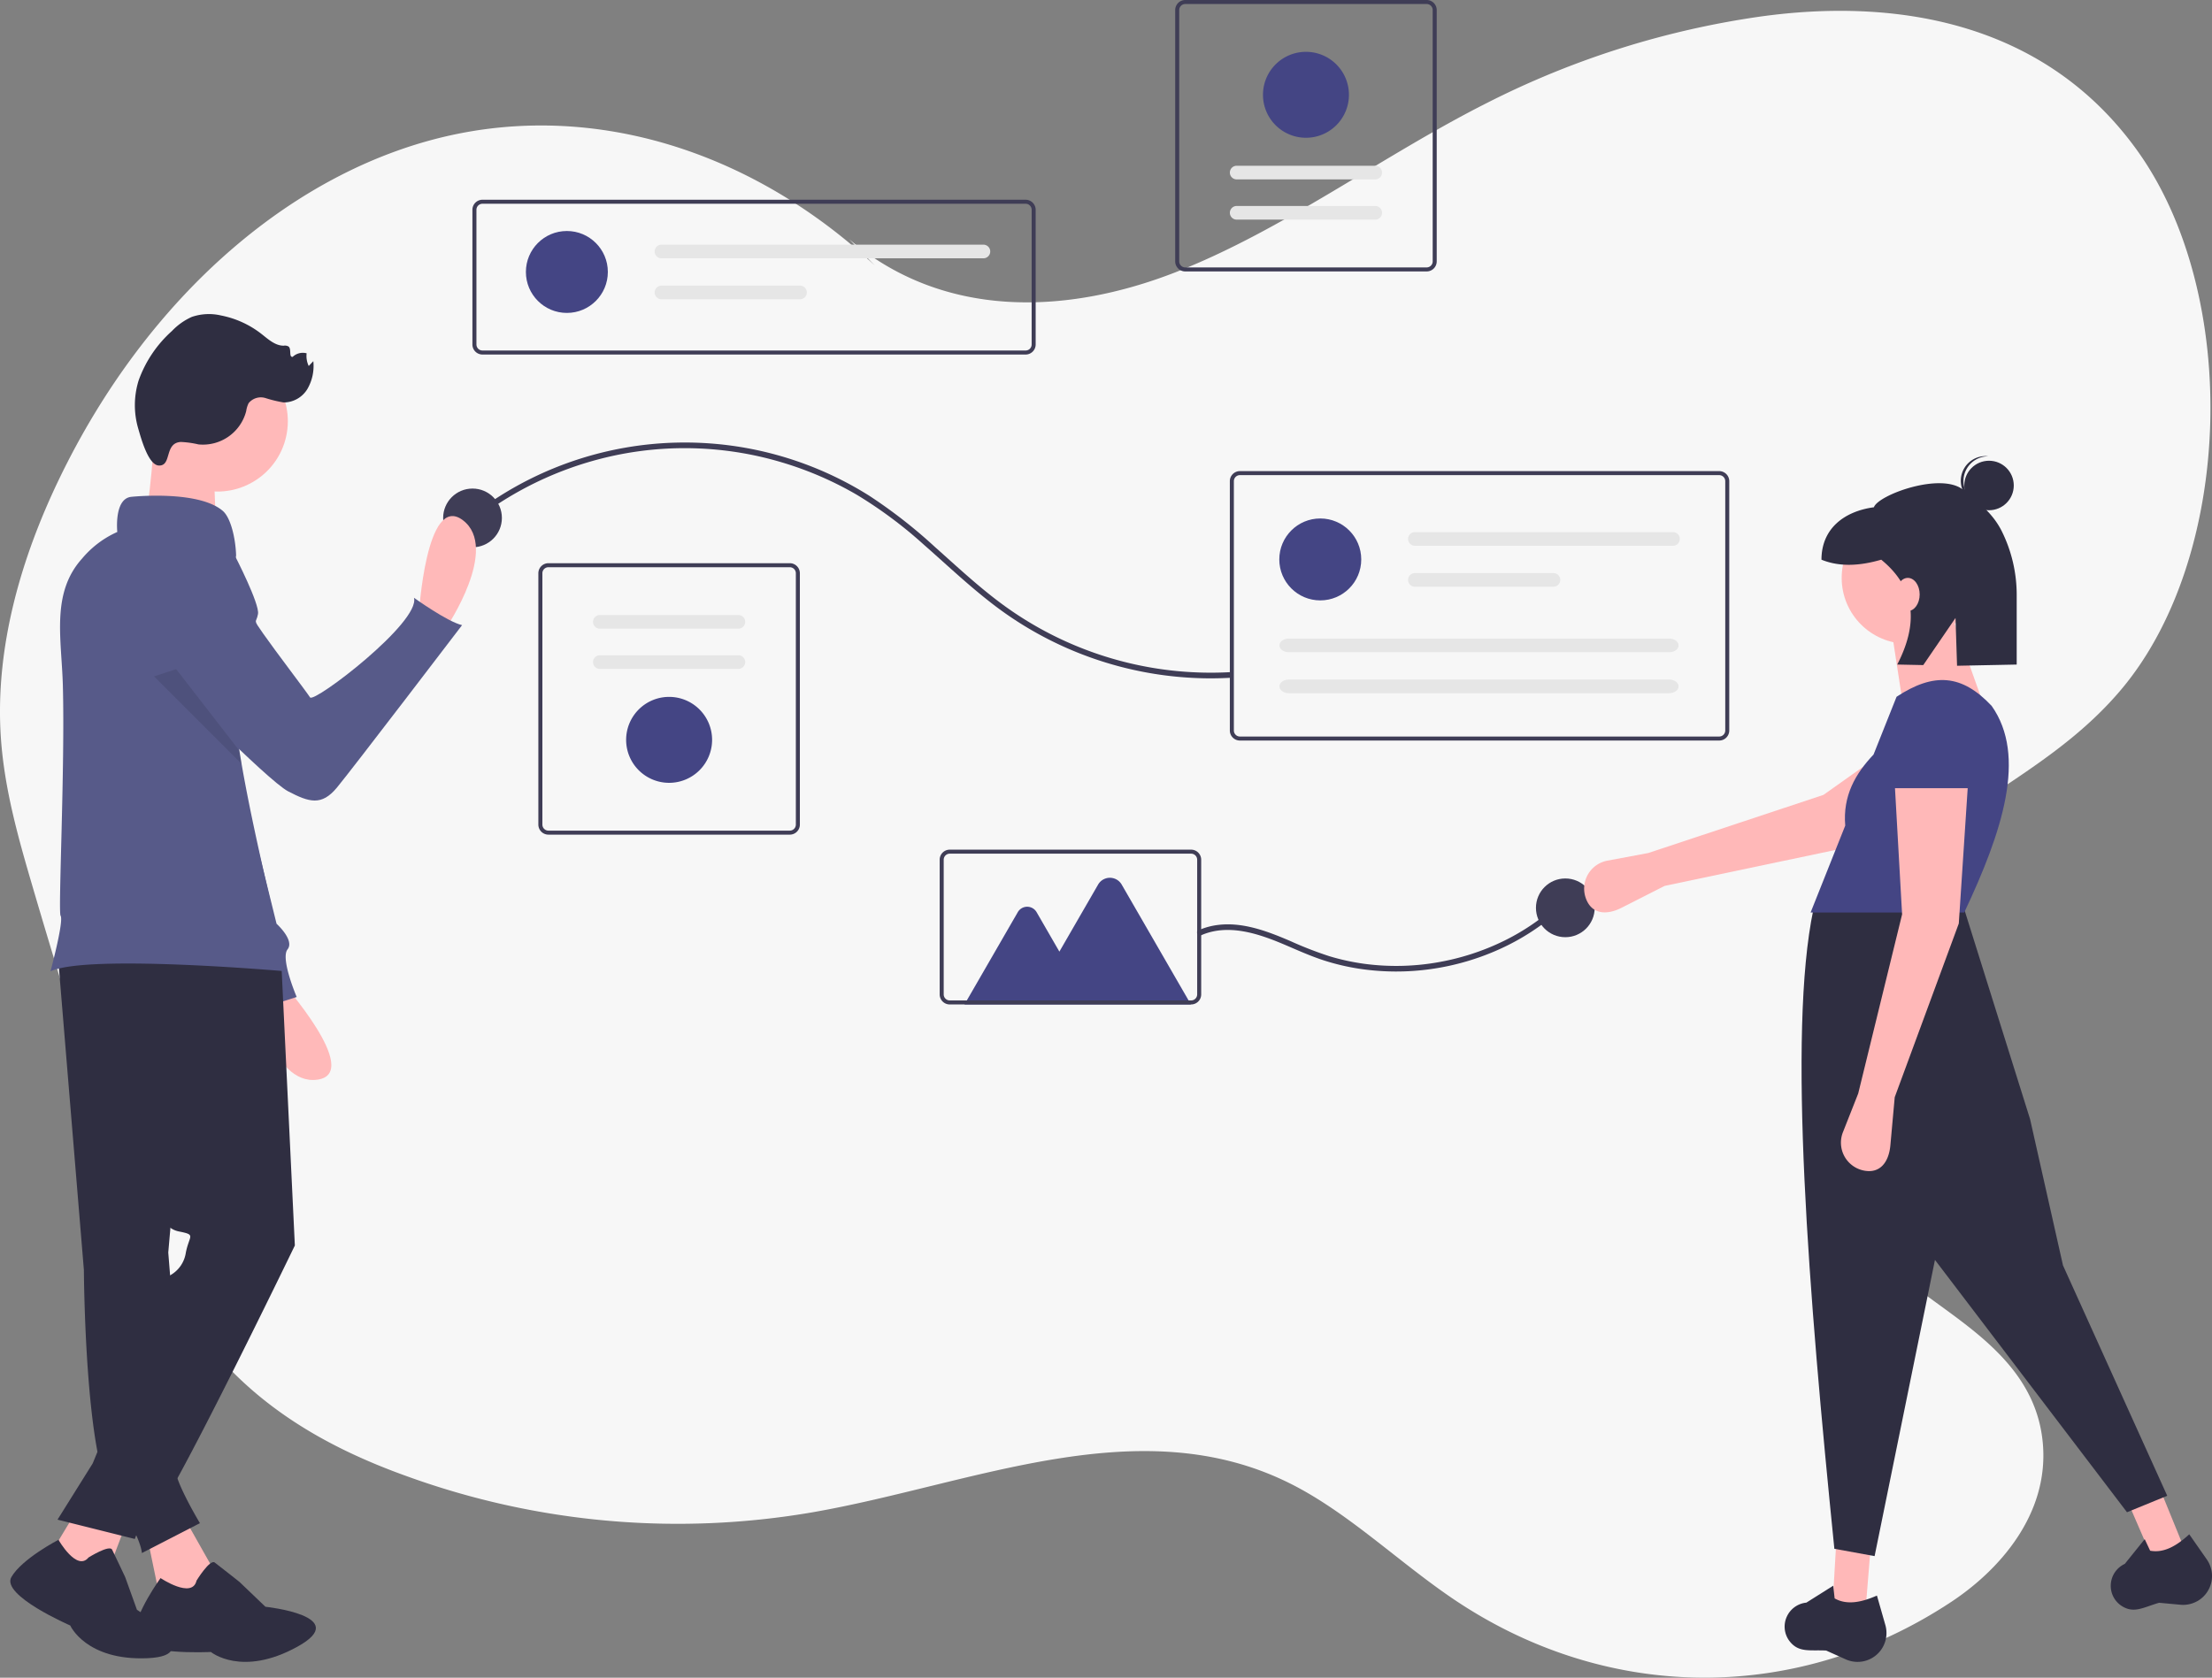 <svg xmlns="http://www.w3.org/2000/svg" width="407.179" height="308.913" viewBox="0 0 407.179 308.913">
    <rect x="0" y="0" width="407.179" height="308.913" fill="#808080" stroke="none"/>
    <defs>
        <style>
            .prefix__cls-2{fill:#3f3d56}.prefix__cls-3{fill:#444584}.prefix__cls-4{fill:#e6e6e6}.prefix__cls-5{fill:#ffb8b8}.prefix__cls-6{fill:#2f2e41}.prefix__cls-7{fill:#ffb9b9}.prefix__cls-8{fill:#575a89}
        </style>
    </defs>
    <g id="prefix__Group_627" data-name="Group 627" transform="translate(-105.108 -670)">
        <path id="prefix__Path_3781" d="M217.378 85.527c17.459 14.821 40.106 13.862 59.951 6.149s38.075-21.438 57.41-31.2a161.184 161.184 0 0 1 50.438-15.942c24.643-3.42 52.163.755 69.332 24.7 19.12 26.682 17.652 74.805-3.02 99.283-10.521 12.458-24.3 18.573-36.308 28.313s-23.137 25.881-22.114 44.658c.948 17.365 11.959 30.717 23.356 39.086 8.807 6.467 19.653 13.53 20.713 26.927 1.027 12.96-8.094 23.118-16.8 28.894-28.411 18.841-63.42 18.66-91.733-.476-10.094-6.829-19.366-15.912-29.955-21.227-27.8-13.967-58.441.091-87.882 5.236a146.236 146.236 0 0 1-74.745-6.6c-14.579-5.221-29.215-13.213-39.456-28.071-7.388-10.721-11.989-24.292-16.308-37.693Q73.346 226.143 66.97 204.4c-2.548-8.7-5.059-17.569-5.719-26.874-1.193-16.867 3.835-33.541 10.683-47.773 16.259-33.8 43.643-57.561 73.3-63.6s61.03 5.753 84.032 31.551" data-name="Path 3781" transform="translate(44.032 628.506)" style="fill:#f7f7f7"/>
        <g id="prefix__Group_623" data-name="Group 623" transform="translate(107 670)">
            <path id="prefix__Path_3734" d="M421.643 201.536h-99.98a1.854 1.854 0 0 1-1.852-1.851v-24.8a1.854 1.854 0 0 1 1.852-1.851h99.98a1.854 1.854 0 0 1 1.851 1.851v24.8a1.854 1.854 0 0 1-1.852 1.852zm-99.98-27.763a1.112 1.112 0 0 0-1.111 1.111v24.8a1.112 1.112 0 0 0 1.111 1.111h99.98a1.112 1.112 0 0 0 1.111-1.111v-24.8a1.112 1.112 0 0 0-1.111-1.111z" class="prefix__cls-2" data-name="Path 3734" transform="translate(-234.743 -136.256)"/>
            <circle id="prefix__Ellipse_729" cx="7.542" cy="7.542" r="7.542" class="prefix__cls-3" data-name="Ellipse 729" transform="translate(94.914 42.534)"/>
            <path id="prefix__Path_3735" d="M401.014 192.745a1.257 1.257 0 0 0 0 2.514h59.258a1.257 1.257 0 1 0 0-2.514z" class="prefix__cls-4" data-name="Path 3735" transform="translate(-281.141 -147.697)"/>
            <path id="prefix__Path_3736" d="M401.015 210.718a1.257 1.257 0 0 0 0 2.514h25.5a1.257 1.257 0 0 0 0-2.514z" class="prefix__cls-4" data-name="Path 3736" transform="translate(-281.141 -158.128)"/>
            <path id="prefix__Path_3737" d="M395.027 382.5h-44.436a1.854 1.854 0 0 1-1.851-1.852v-46.276a1.854 1.854 0 0 1 1.851-1.852h44.435a1.854 1.854 0 0 1 1.852 1.852v46.278a1.854 1.854 0 0 1-1.851 1.85zm-44.435-49.24a1.112 1.112 0 0 0-1.111 1.111v46.279a1.112 1.112 0 0 0 1.111 1.111h44.435a1.112 1.112 0 0 0 1.111-1.111v-46.278a1.112 1.112 0 0 0-1.111-1.111z" class="prefix__cls-2" data-name="Path 3737" transform="translate(-251.532 -228.819)"/>
            <path id="prefix__Path_3738" d="M373.977 355.263a1.257 1.257 0 1 0 0 2.514h25.5a1.257 1.257 0 1 0 0-2.514z" class="prefix__cls-4" data-name="Path 3738" transform="translate(-265.449 -242.018)"/>
            <path id="prefix__Path_3739" d="M373.977 372.911a1.257 1.257 0 1 0 0 2.514h25.5a1.257 1.257 0 1 0 0-2.514z" class="prefix__cls-4" data-name="Path 3739" transform="translate(-265.449 -252.26)"/>
            <path id="prefix__Path_3740" d="M395.155 407a7.912 7.912 0 1 1 7.912-7.912 7.912 7.912 0 0 1-7.912 7.912z" class="prefix__cls-3" data-name="Path 3740" transform="translate(-273.878 -262.86)"/>
            <path id="prefix__Path_3741" d="M629.952 85.393h44.435a1.854 1.854 0 0 1 1.852 1.851v46.278a1.854 1.854 0 0 1-1.852 1.851h-44.435a1.854 1.854 0 0 1-1.851-1.851V87.245a1.854 1.854 0 0 1 1.851-1.852zm44.435 49.24a1.112 1.112 0 0 0 1.111-1.111V87.245a1.112 1.112 0 0 0-1.111-1.111h-44.435a1.112 1.112 0 0 0-1.111 1.111v46.278a1.112 1.112 0 0 0 1.111 1.111z" class="prefix__cls-2" data-name="Path 3741" transform="translate(-413.664 -85.393)"/>
            <path id="prefix__Path_3742" d="M678.837 178.281a1.257 1.257 0 1 0 0-2.514h-25.5a1.257 1.257 0 0 0 0 2.514z" class="prefix__cls-4" data-name="Path 3742" transform="translate(-427.582 -137.843)"/>
            <path id="prefix__Path_3743" d="M678.837 160.632a1.257 1.257 0 1 0 0-2.514h-25.5a1.257 1.257 0 0 0 0 2.514z" class="prefix__cls-4" data-name="Path 3743" transform="translate(-427.582 -127.6)"/>
            <path id="prefix__Path_3744" d="M674.516 108.135a7.912 7.912 0 1 1-7.912 7.912 7.912 7.912 0 0 1 7.912-7.912z" class="prefix__cls-3" data-name="Path 3744" transform="translate(-436.01 -98.592)"/>
            <path id="prefix__Path_3745" d="M319.9 293.819a63.345 63.345 0 0 1 26.82-12.119 62.428 62.428 0 0 1 29.6 1.521 63.138 63.138 0 0 1 13.811 5.984 80.369 80.369 0 0 1 12.287 9.155c3.9 3.42 7.676 6.992 11.75 10.212a65.827 65.827 0 0 0 40.958 14.408q1.845 0 3.687-.1c.666-.037.67-1.077 0-1.041a64.767 64.767 0 0 1-42.339-12.794c-4.222-3.157-8.077-6.767-12.013-10.265a92.916 92.916 0 0 0-12.063-9.415 63.724 63.724 0 0 0-70.356 1.6c-.977.679-1.931 1.389-2.87 2.12-.528.411.213 1.142.736.736z" class="prefix__cls-2" data-name="Path 3745" transform="translate(-234.263 -198.077)"/>
            <circle id="prefix__Ellipse_730" cx="5.407" cy="5.407" r="5.407" class="prefix__cls-2" data-name="Ellipse 730" transform="translate(79.681 89.957)"/>
            <circle id="prefix__Ellipse_731" cx="5.407" cy="5.407" r="5.407" class="prefix__cls-2" data-name="Ellipse 731" transform="translate(280.841 161.75)"/>
            <path id="prefix__Path_3746" d="M742.151 341.72h-88.23a1.854 1.854 0 0 1-1.852-1.851v-45.908a1.854 1.854 0 0 1 1.851-1.851h88.23a1.854 1.854 0 0 1 1.85 1.851v45.908a1.854 1.854 0 0 1-1.849 1.851zm-88.23-48.87a1.112 1.112 0 0 0-1.111 1.111v45.908a1.112 1.112 0 0 0 1.111 1.111h88.23a1.112 1.112 0 0 0 1.111-1.111v-45.908a1.112 1.112 0 0 0-1.111-1.111z" class="prefix__cls-2" data-name="Path 3746" transform="translate(-427.575 -205.365)"/>
            <circle id="prefix__Ellipse_732" cx="7.542" cy="7.542" r="7.542" class="prefix__cls-3" data-name="Ellipse 732" transform="translate(233.598 95.465)"/>
            <path id="prefix__Path_3747" d="M731.508 318.883a1.257 1.257 0 1 0 0 2.514h47.508a1.257 1.257 0 1 0 0-2.514z" class="prefix__cls-4" data-name="Path 3747" transform="translate(-472.949 -220.904)"/>
            <path id="prefix__Path_3748" d="M731.508 336.856a1.257 1.257 0 1 0 0 2.514h25.5a1.257 1.257 0 1 0 0-2.514z" class="prefix__cls-4" data-name="Path 3748" transform="translate(-472.949 -231.335)"/>
            <path id="prefix__Path_3749" d="M675.553 365.589c-.956 0-1.734.564-1.734 1.257s.778 1.257 1.734 1.257h70.008c.956 0 1.734-.564 1.734-1.257s-.778-1.257-1.734-1.257z" class="prefix__cls-4" data-name="Path 3749" transform="translate(-440.198 -248.01)"/>
            <path id="prefix__Path_3750" d="M675.553 383.562c-.956 0-1.734.564-1.734 1.257s.778 1.257 1.734 1.257h70.008c.956 0 1.734-.564 1.734-1.257s-.778-1.257-1.734-1.257z" class="prefix__cls-4" data-name="Path 3750" transform="translate(-440.198 -258.441)"/>
            <path id="prefix__Path_3751" d="M638.477 486.414c4.978-2.159 10.535-.277 15.227 1.713 2.416 1.025 4.807 2.119 7.307 2.928a41.653 41.653 0 0 0 6.443 1.527 45.528 45.528 0 0 0 13.235.081 46.212 46.212 0 0 0 12.772-3.714 43.19 43.19 0 0 0 11.054-7.227q.628-.567 1.232-1.161c.479-.469-.257-1.2-.736-.736a41.96 41.96 0 0 1-10.784 7.612 45.17 45.17 0 0 1-12.529 4.025 44.244 44.244 0 0 1-13.2.228 41.563 41.563 0 0 1-6.464-1.405 68.385 68.385 0 0 1-7.135-2.771c-4.735-2.034-10-4.025-15.2-2.623a12.676 12.676 0 0 0-1.746.623c-.614.267-.084 1.164.524.9z" class="prefix__cls-2" data-name="Path 3751" transform="translate(-419.224 -314.223)"/>
            <path id="prefix__Path_3752" d="M577.346 493.881h-41.685l9.81-16.991a2 2 0 0 1 3.47 0l4.191 7.258 7.126-12.342a2.508 2.508 0 0 1 4.344 0z" class="prefix__cls-3" data-name="Path 3752" transform="translate(-360.015 -308.928)"/>
            <path id="prefix__Path_3753" d="M571.074 486.713h-44.436a1.854 1.854 0 0 1-1.852-1.852v-24.8a1.854 1.854 0 0 1 1.852-1.851h44.435a1.854 1.854 0 0 1 1.851 1.851v24.8a1.854 1.854 0 0 1-1.85 1.852zm-44.436-27.763a1.112 1.112 0 0 0-1.111 1.111v24.8a1.112 1.112 0 0 0 1.111 1.111h44.435a1.112 1.112 0 0 0 1.111-1.111v-24.8a1.112 1.112 0 0 0-1.111-1.111z" class="prefix__cls-2" data-name="Path 3753" transform="translate(-353.704 -301.764)"/>
            <path id="prefix__Path_3754" d="M822.3 431.791l-7.921 4.022c-2.827 1.436-5.555 1.19-6.6-1.8a5.237 5.237 0 0 1 3.984-6.874l7.528-1.405 32.24-10.7 19.53-13.848 7.159 11.406-22.566 12.177z" class="prefix__cls-5" data-name="Path 3754" transform="translate(-517.773 -268.669)"/>
            <path id="prefix__Path_3755" d="M805.426 689.644l-6.06-1.01.674-11.447h6.4z" class="prefix__cls-5" data-name="Path 3755" transform="translate(-463.928 -393.019)"/>
            <path id="prefix__Path_3756" d="M939.553 664.221l-5.865 1.83-4.558-10.521 5.71-2.883z" class="prefix__cls-5" data-name="Path 3756" transform="translate(-539.24 -378.776)"/>
            <path id="prefix__Path_3757" d="M970.176 590.858l-7.407 3.03-35.349-46.46-11.11 54.54-7.407-1.347c-4.751-47.02-8.625-94.981-3.871-117.664l27.438-1.178 12.457 39.726 6.06 26.933z" class="prefix__cls-6" data-name="Path 3757" transform="translate(-573.13 -315.444)"/>
            <path id="prefix__Path_3758" d="M909.987 795.09a5.318 5.318 0 0 1-3.3-.35l-3.6-1.62c-3.018-.155-5.074.446-6.754-1.747a4.4 4.4 0 0 1-.514-4.44 4.435 4.435 0 0 1 3.622-2.635l4.945-3.116.26 2.336c2.26 1.28 4.943.727 7.786-.519l1.552 5.432a5.318 5.318 0 0 1-4 6.66z" class="prefix__cls-6" data-name="Path 3758" transform="translate(-568.823 -489.208)"/>
            <path id="prefix__Path_3759" d="M1054.555 770.858a5.318 5.318 0 0 1-3.231.739l-3.931-.363c-2.905.834-4.654 2.07-6.956.541a4.4 4.4 0 0 1-1.928-4.033 4.435 4.435 0 0 1 2.57-3.669l3.665-4.552 1 2.125c2.553.477 4.911-.917 7.2-3.019l3.232 4.633a5.318 5.318 0 0 1-1.619 7.6z" class="prefix__cls-6" data-name="Path 3759" transform="translate(-651.843 -476.118)"/>
            <circle id="prefix__Ellipse_733" cx="12.12" cy="12.12" r="12.12" class="prefix__cls-5" data-name="Ellipse 733" transform="translate(337.121 94.289)"/>
            <path id="prefix__Path_3760" d="M842.883 288.478l-15.823-3.367-2.02-13.13 11.11-2.357z" class="prefix__cls-5" data-name="Path 3760" transform="translate(-478.829 -156.482)"/>
            <path id="prefix__Path_3761" d="M935.106 426.587h-28.28l6.375-16c-.463-5.507 1.871-9.557 5.211-13.083l4.238-10.64c6.847-4.507 12.009-4.17 17.507 1.683 6.515 9.225 2.005 23.097-5.051 38.04z" class="prefix__cls-3" data-name="Path 3761" transform="translate(-575.428 -258.568)"/>
            <path id="prefix__Path_3762" d="M930.025 487.2l-.8 8.847c-.287 3.158-1.945 5.338-5.036 4.632a5.237 5.237 0 0 1-3.7-7.029l2.812-7.123 8.08-32.993-1.347-23.9h13.467l-1.683 25.586z" class="prefix__cls-5" data-name="Path 3762" transform="translate(-583.14 -285.178)"/>
            <path id="prefix__Path_3763" d="M956.811 407.965h-15.486l1.086-10.1a7.008 7.008 0 0 1 6.652-6.714 7.008 7.008 0 0 1 7.353 6.725z" class="prefix__cls-3" data-name="Path 3763" transform="translate(-595.45 -262.84)"/>
            <circle id="prefix__Ellipse_734" cx="4.556" cy="4.556" r="4.556" class="prefix__cls-6" data-name="Ellipse 734" transform="translate(359.686 84.836)"/>
            <path id="prefix__Path_3764" d="M973.108 289.814a4.552 4.552 0 0 1 4.553-4.258c-.094-.012-.187-.026-.283-.033a4.556 4.556 0 0 0-.584 9.092c.1.006.19 0 .285 0a4.552 4.552 0 0 1-3.971-4.801z" class="prefix__cls-6" data-name="Path 3764" transform="translate(-613.561 -201.537)"/>
            <path id="prefix__Path_3765" d="M937.718 298.671c-4.063-3.37-15.716.913-16.468 3.179-5.494.749-9.654 3.954-9.654 9.654 3.266 1.338 6.981 1.173 11 0 6.4 5.217 6.84 11.775 2.947 19.307l4.79.1 5.937-8.677.284 8.8 10.979-.22V318.2a26.37 26.37 0 0 0-2.816-12.081c-1.717-3.325-4.368-5.266-6.999-7.448z" class="prefix__cls-6" data-name="Path 3765" transform="translate(-578.197 -208.45)"/>
            <ellipse id="prefix__Ellipse_735" cx="2.178" cy="3.05" class="prefix__cls-5" data-name="Ellipse 735" rx="2.178" ry="3.05" transform="translate(347.12 106.406)"/>
            <path id="prefix__Path_3766" d="M296.282 330.142s1.311-22.7 8.119-17.54-2.973 19.645-2.973 19.645z" class="prefix__cls-7" data-name="Path 3766" transform="translate(-221.087 -216.816)"/>
            <path id="prefix__Path_3767" d="M228.832 515.9s15.123 16.977 6.662 18.144S223.7 518.05 223.7 518.05z" class="prefix__cls-7" data-name="Path 3767" transform="translate(-178.965 -335.246)"/>
            <path id="prefix__Path_3768" d="M173.042 324.271a9.959 9.959 0 0 1 7.328 8.246l4.81 34.238 6.743 27.311s3.372 3.035 2.023 4.72 1.686 8.767 1.686 8.767l-8.429 2.7s-1.012-7.081-2.7-7.418c-1.482-.3-18.067-44.6-22.065-55.335l-.863-2.322s.677-22.593 11.467-20.907z" class="prefix__cls-8" data-name="Path 3768" transform="translate(-142.908 -223.978)"/>
            <path id="prefix__Path_3769" d="M183.649 749.885l5.178 9.175c4.009 8.56.446 10.115-9.384 5.872L177.2 754.1z" class="prefix__cls-7" data-name="Path 3769" transform="translate(-151.976 -471.044)"/>
            <path id="prefix__Path_3770" d="M182.9 774.232s2.458-4 3.347-3.332 4.556 3.572 4.556 3.572l4.776 4.574s16.136 1.706 5.883 7.36-15.92.966-15.92.966-14.361.747-14.129-3.26 4.863-10.345 4.863-10.345 5.837 3.914 6.624.465z" class="prefix__cls-6" data-name="Path 3770" transform="translate(-148.615 -483.197)"/>
            <path id="prefix__Path_3771" d="M137.815 492.214l4.854 58.733s.162 35.11 5.339 41.906 5.339 10.193 5.339 10.193l10.679-5.5s-5.5-9.167-4.369-10.57a7.822 7.822 0 0 0 1.456-3.021l-2.913-36.244 5.5-63.1z" class="prefix__cls-6" data-name="Path 3771" transform="translate(-129.117 -317.086)"/>
            <path id="prefix__Path_3773" d="M31.869 662.7l-4.53 11.973-10.274-4.3 5.42-8.972z" class="prefix__cls-7" data-name="Path 3773" transform="translate(-9.904 -383.861)"/>
            <path id="prefix__Path_3774" d="M131.495 764.3s3.853-2.408 4.335-1.445 2.408 5.057 2.408 5.057l2.168 6.021s13.246 8.429 1.927 8.911-14.209-6.021-14.209-6.021-12.764-5.539-10.838-8.911 8.67-6.869 8.67-6.869 3.371 5.91 5.539 3.257z" class="prefix__cls-6" data-name="Path 3774" transform="translate(-117.087 -477.523)"/>
            <path id="prefix__Path_3775" d="M178.912 500.88l2.588 54.04s-23.623 48.863-26.211 50.158a6.5 6.5 0 0 0-3.236 3.883l-14.238-3.56 6.472-10.355 14.238-34.625a5.709 5.709 0 0 0 2.912-4.207c.647-3.236 1.942-3.236-1.294-3.883a4.019 4.019 0 0 1-3.236-3.883l-10.679-49.187z" class="prefix__cls-6" data-name="Path 3775" transform="translate(-129.117 -325.59)"/>
            <circle id="prefix__Ellipse_736" cx="12.944" cy="12.944" r="12.944" class="prefix__cls-7" data-name="Ellipse 736" transform="rotate(-80.783 63.52 30.443)"/>
            <path id="prefix__Path_3776" d="M177.37 272.159s-.971 16.5-2.265 18.121 13.591 1.294 13.591 1.294-.971-13.915 0-15.209-11.326-4.206-11.326-4.206z" class="prefix__cls-7" data-name="Path 3776" transform="translate(-150.713 -193.786)"/>
            <path id="prefix__Path_3777" d="M178.091 390.475s-36.567-3.235-43.36 0c0 0 2.5-9.278 1.855-10.247-.47-.709.827-27.137.42-42.383-.231-8.6-2.216-17 3.554-23.39a17.961 17.961 0 0 1 6.466-4.88s-.646-6.148 2.589-6.471c0 0 12.3-1.3 16.827 2.589 1.448 1.234 2.358 4.994 2.455 8.233-2.241 11.019-1.448 23.247.608 35.933.126.806.264 1.616.4 2.425 2.186 12.581 5.484 25.552 8.186 38.191z" class="prefix__cls-8" data-name="Path 3777" transform="translate(-127.327 -211.625)"/>
            <path id="prefix__Path_3778" d="M180.18 246.76a17.237 17.237 0 0 1 3.251.449 8.227 8.227 0 0 0 8.794-6.134 4.706 4.706 0 0 1 .45-1.465 2.9 2.9 0 0 1 3.086-.939 23.824 23.824 0 0 0 3.333.811 5.1 5.1 0 0 0 4.405-2.493 8.455 8.455 0 0 0 1.081-5.106l-.847.889a4.3 4.3 0 0 1-.384-2.338 2.713 2.713 0 0 0-2.57.658c-.747.079-.183-1.385-.738-1.892a1.284 1.284 0 0 0-.9-.169c-1.589.015-2.875-1.2-4.127-2.179a17.536 17.536 0 0 0-7.406-3.378 9.744 9.744 0 0 0-5.4.262 11.544 11.544 0 0 0-3.649 2.589 22.279 22.279 0 0 0-6.132 9.1 15.315 15.315 0 0 0-.073 8.881c.447 1.507 1.793 6.67 3.763 6.79 2.468.146.983-4.153 4.063-4.336z" class="prefix__cls-6" data-name="Path 3778" transform="translate(-148.797 -165.382)"/>
            <path id="prefix__Path_3779" d="M192.117 328.181l4.637.5s4.552 8.832 4.222 10.674-1.051.724 1 3.671 7.863 10.565 8.583 11.684 20.347-13.857 19.127-18.344c0 0 6.2 4.447 8.855 5.039 0 0-20.228 26.528-23.046 29.923s-5.087 2.7-8.961.685-23.471-22.091-23.471-22.091z" class="prefix__cls-8" data-name="Path 3779" transform="translate(-155.376 -226.3)"/>
            <path id="prefix__Path_3780" d="M196.269 396.459l-16.118-16.118 4.079-1.33 11.636 15.023c.126.805.265 1.615.403 2.425z" data-name="Path 3780" transform="translate(-153.688 -255.8)" style="opacity:.1"/>
        </g>
    </g>
</svg>
